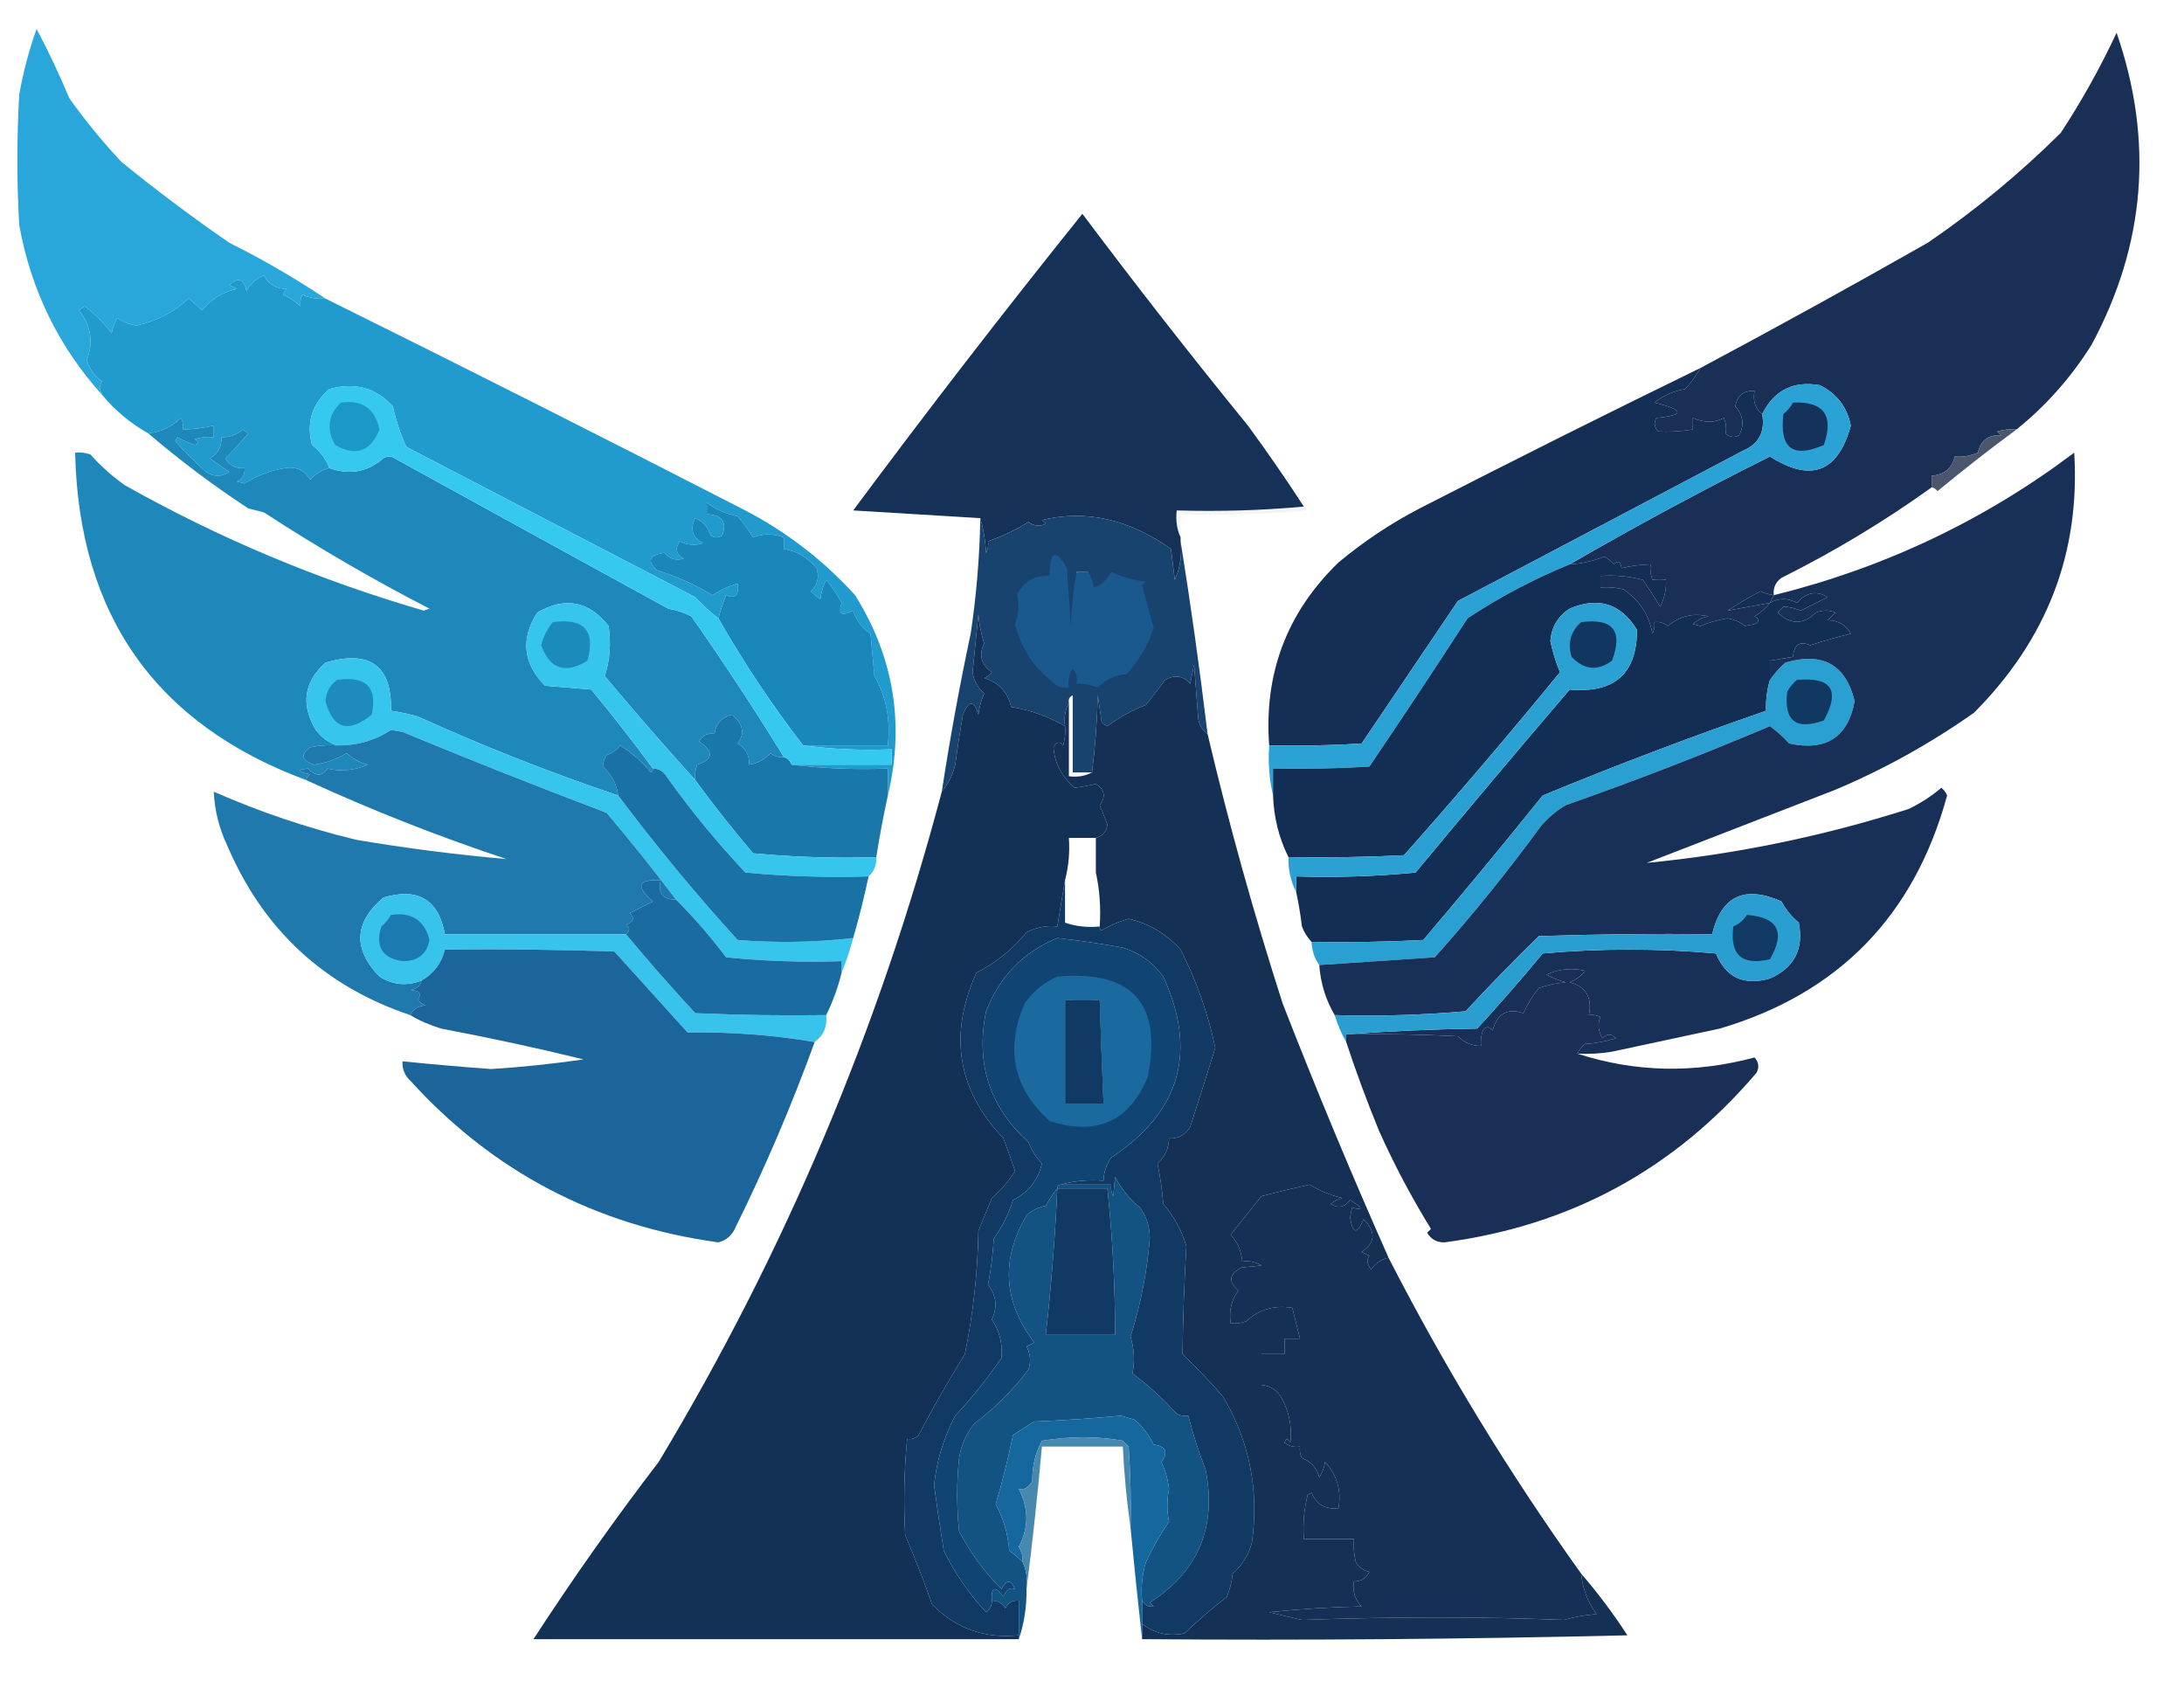 <?xml version="1.0" encoding="UTF-8"?>
<!DOCTYPE svg PUBLIC "-//W3C//DTD SVG 1.1//EN" "http://www.w3.org/Graphics/SVG/1.1/DTD/svg11.dtd">
<svg xmlns="http://www.w3.org/2000/svg" version="1.1" width="567px" height="440px" style="shape-rendering:geometricPrecision; text-rendering:geometricPrecision; image-rendering:optimizeQuality; fill-rule:evenodd; clip-rule:evenodd" xmlns:xlink="http://www.w3.org/1999/xlink">
<g><path style="opacity:1" fill="#192f56" d="M 523.5,111.5 C 521.801,111.34 520.134,111.506 518.5,112C 518.833,112.333 519.167,112.667 519.5,113C 516.203,112.816 514.203,114.316 513.5,117.5C 511.591,118.348 509.591,118.682 507.5,118.5C 506.757,121.57 504.757,123.236 501.5,123.5C 501.5,124.5 501.5,125.5 501.5,126.5C 489.26,135.3 476.26,143.133 462.5,150C 460.963,151.11 460.297,152.61 460.5,154.5C 459.305,154.322 458.138,153.989 457,153.5C 454.037,155.06 451.204,156.727 448.5,158.5C 452.167,157.833 455.833,157.167 459.5,156.5C 458.426,157.885 457.093,159.051 455.5,160C 456.833,160.667 456.833,161.333 455.5,162C 454.667,162.167 453.833,162.333 453,162.5C 451.876,161.516 450.376,160.849 448.5,160.5C 446.084,160.875 443.75,161.541 441.5,162.5C 440.833,162.333 440.167,162.167 439.5,162C 440.623,160.956 441.956,160.29 443.5,160C 439.588,159.069 436.088,159.903 433,162.5C 431.989,161.663 430.822,161.33 429.5,161.5C 429.649,162.552 429.483,163.552 429,164.5C 428.123,159.621 425.623,155.787 421.5,153C 419.527,152.505 417.527,152.338 415.5,152.5C 415.5,151.5 415.5,150.5 415.5,149.5C 419.24,149.241 422.906,149.574 426.5,150.5C 428.093,152.806 429.593,155.139 431,157.5C 432.152,155.234 432.652,152.9 432.5,150.5C 431.431,150.36 430.264,150.36 429,150.5C 428.51,149.207 428.343,147.873 428.5,146.5C 425.641,146.592 423.141,146.925 421,147.5C 420.683,145.699 420.016,145.366 419,146.5C 418.311,145.643 417.478,144.977 416.5,144.5C 413.601,145.642 410.601,146.308 407.5,146.5C 424.421,136.701 441.755,127.368 459.5,118.5C 470.149,125.285 477.149,122.618 480.5,110.5C 479.575,105.733 476.908,102.233 472.5,100C 465.589,98.789 460.589,101.289 457.5,107.5C 455.692,106.082 455.025,104.082 455.5,101.5C 452.679,101.316 451.012,102.649 450.5,105.5C 452.592,107.789 452.926,110.289 451.5,113C 450.216,113.684 449.049,113.517 448,112.5C 448.263,111.049 448.096,109.716 447.5,108.5C 445.156,109.783 442.49,109.783 439.5,108.5C 439.5,109.5 439.5,110.5 439.5,111.5C 436.171,111.989 433.171,112.156 430.5,112C 429.483,110.951 429.316,109.784 430,108.5C 437.471,107.754 437.304,106.421 429.5,104.5C 431.857,102.648 434.523,101.481 437.5,101C 439.052,99.288 440.385,97.455 441.5,95.5C 461.228,84.976 480.895,74.143 500.5,63C 512.833,54.573 524.333,45.073 535,34.5C 540.435,26.216 545.268,17.549 549.5,8.5C 559.176,36.478 557.01,63.478 543,89.5C 537.698,97.965 531.198,105.298 523.5,111.5 Z"/></g>
<g><path style="opacity:1" fill="#2aa7da" d="M 84.5,77.5 C 82.409,77.682 80.409,77.348 78.5,76.5C 78.089,77.262 77.923,78.262 78,79.5C 76.693,78.228 75.193,77.228 73.5,76.5C 73.709,75.914 74.043,75.414 74.5,75C 71.771,74.995 69.771,73.829 68.5,71.5C 66.528,72.305 65.028,73.638 64,75.5C 63.224,72.351 61.724,71.851 59.5,74C 60.167,74.333 60.833,74.667 61.5,75C 57.889,75.767 54.889,77.6 52.5,80.5C 51.335,79.509 50.168,78.509 49,77.5C 45.118,81.024 40.618,83.358 35.5,84.5C 33.616,84.284 31.949,83.617 30.5,82.5C 29.719,83.729 29.219,85.062 29,86.5C 26.978,83.811 24.645,81.478 22,79.5C 21.5,79.833 21,80.167 20.5,80.5C 23.659,84.627 24.325,88.961 22.5,93.5C 23.221,95.774 24.554,97.607 26.5,99C 25.829,99.986 25.829,101.153 26.5,102.5C 15.224,89.996 8.057,75.329 5,58.5C 4.333,47.167 4.333,35.833 5,24.5C 6.049,18.634 7.549,12.967 9.5,7.5C 12.585,13.338 15.418,19.338 18,25.5C 22.122,31.291 26.622,36.791 31.5,42C 40.511,49.333 49.844,56.333 59.5,63C 68.259,67.37 76.593,72.204 84.5,77.5 Z"/></g>
<g><path style="opacity:1" fill="#153157" d="M 338.5,131.5 C 327.679,132.495 316.679,132.828 305.5,132.5C 305.198,135.059 305.532,137.393 306.5,139.5C 306.5,139.833 306.5,140.167 306.5,140.5C 306.905,144.048 306.405,147.381 305,150.5C 304.667,147.833 304.333,145.167 304,142.5C 293.073,134.746 281.906,132.246 270.5,135C 270.833,135.333 271.167,135.667 271.5,136C 269.888,136.72 268.388,136.554 267,135.5C 263.654,137.591 260.154,139.257 256.5,140.5C 256.649,141.552 256.483,142.552 256,143.5C 255.819,140.305 255.319,137.305 254.5,134.5C 243.659,133.833 232.659,133.167 221.5,132.5C 240.849,106.472 260.683,80.805 281,55.5C 295.002,74.16 309.336,92.493 324,110.5C 329.046,117.375 333.88,124.375 338.5,131.5 Z"/></g>
<g><path style="opacity:1" fill="#219ace" d="M 84.5,77.5 C 120.863,95.515 157.196,113.849 193.5,132.5C 204.302,138.134 213.802,145.468 222,154.5C 232.075,170.616 234.908,187.95 230.5,206.5C 230.5,204.167 230.5,201.833 230.5,199.5C 221.983,199.826 213.65,199.493 205.5,198.5C 214.167,198.5 222.833,198.5 231.5,198.5C 231.5,197.167 231.5,195.833 231.5,194.5C 223.648,194.825 215.982,194.492 208.5,193.5C 215.833,193.5 223.167,193.5 230.5,193.5C 231.213,186.733 230.046,180.733 227,175.5C 226.667,171.833 226.333,168.167 226,164.5C 223.782,163.076 222.282,161.076 221.5,158.5C 218.506,160.066 217.506,159.399 218.5,156.5C 217.343,154.322 216.01,152.322 214.5,150.5C 213.702,152.078 213.202,153.744 213,155.5C 212.075,154.953 211.242,154.287 210.5,153.5C 212.256,151.809 212.756,149.809 212,147.5C 209.746,144.726 206.913,143.059 203.5,142.5C 203.5,141.5 203.5,140.5 203.5,139.5C 200.8,138.484 198.134,138.484 195.5,139.5C 194.31,137.547 192.976,135.713 191.5,134C 188.46,133.404 185.794,132.237 183.5,130.5C 183.5,131.5 183.5,132.5 183.5,133.5C 187.485,133.629 188.818,135.463 187.5,139C 186.5,139.667 185.5,139.667 184.5,139C 183.859,136.87 182.526,135.37 180.5,134.5C 179.069,137.273 179.736,139.439 182.5,141C 180.432,141.687 178.432,141.52 176.5,140.5C 175.17,142.347 175.503,143.847 177.5,145C 175.536,145.624 173.869,145.124 172.5,143.5C 168.587,144.062 167.921,145.562 170.5,148C 175.642,149.598 180.475,151.764 185,154.5C 187.034,153.138 189.201,152.138 191.5,151.5C 191.895,154.523 190.895,155.523 188.5,154.5C 187.705,156.495 187.039,158.495 186.5,160.5C 184.37,158.873 182.37,157.04 180.5,155C 155.463,141.994 130.463,128.994 105.5,116C 103.968,112.694 102.801,109.194 102,105.5C 97.591,100.648 92.091,99.148 85.5,101C 81.002,104.831 79.502,109.664 81,115.5C 83.102,117.095 84.602,119.095 85.5,121.5C 83.571,122.006 81.905,123.006 80.5,124.5C 79.09,122.045 76.923,121.045 74,121.5C 70.241,122.129 66.741,123.462 63.5,125.5C 62.833,125.333 62.167,125.167 61.5,125C 62.973,124.29 63.64,123.124 63.5,121.5C 61.319,121.716 59.653,120.883 58.5,119C 60.585,116.878 62.585,114.711 64.5,112.5C 64,112.167 63.5,111.833 63,111.5C 61.403,112.885 59.569,113.551 57.5,113.5C 57.607,115.903 56.607,117.736 54.5,119C 56.167,120.167 57.833,121.333 59.5,122.5C 57.5,123.833 55.5,123.833 53.5,122.5C 50.663,120 47.996,117.333 45.5,114.5C 45.667,114.167 45.833,113.833 46,113.5C 47.441,114.26 48.941,114.926 50.5,115.5C 51.696,115.154 51.696,114.654 50.5,114C 52.134,113.506 53.801,113.34 55.5,113.5C 55.5,112.5 55.5,111.5 55.5,110.5C 52.873,111.092 50.206,111.425 47.5,111.5C 47.65,110.448 47.483,109.448 47,108.5C 44.603,110.782 41.769,112.116 38.5,112.5C 33.91,109.914 29.91,106.58 26.5,102.5C 25.829,101.153 25.829,99.986 26.5,99C 24.554,97.607 23.221,95.774 22.5,93.5C 24.325,88.961 23.659,84.627 20.5,80.5C 21,80.167 21.5,79.833 22,79.5C 24.645,81.478 26.978,83.811 29,86.5C 29.219,85.062 29.719,83.729 30.5,82.5C 31.949,83.617 33.616,84.284 35.5,84.5C 40.618,83.358 45.118,81.024 49,77.5C 50.168,78.509 51.335,79.509 52.5,80.5C 54.889,77.6 57.889,75.767 61.5,75C 60.833,74.667 60.167,74.333 59.5,74C 61.724,71.851 63.224,72.351 64,75.5C 65.028,73.638 66.528,72.305 68.5,71.5C 69.771,73.829 71.771,74.995 74.5,75C 74.043,75.414 73.709,75.914 73.5,76.5C 75.193,77.228 76.693,78.228 78,79.5C 77.923,78.262 78.089,77.262 78.5,76.5C 80.409,77.348 82.409,77.682 84.5,77.5 Z"/></g>
<g><path style="opacity:1" fill="#152e55" d="M 441.5,95.5 C 440.385,97.455 439.052,99.288 437.5,101C 434.523,101.481 431.857,102.648 429.5,104.5C 437.304,106.421 437.471,107.754 430,108.5C 429.316,109.784 429.483,110.951 430.5,112C 433.171,112.156 436.171,111.989 439.5,111.5C 439.5,110.5 439.5,109.5 439.5,108.5C 442.49,109.783 445.156,109.783 447.5,108.5C 448.096,109.716 448.263,111.049 448,112.5C 449.049,113.517 450.216,113.684 451.5,113C 452.926,110.289 452.592,107.789 450.5,105.5C 451.012,102.649 452.679,101.316 455.5,101.5C 455.025,104.082 455.692,106.082 457.5,107.5C 458.303,112.079 456.637,115.246 452.5,117C 427.802,130.015 403.135,143.015 378.5,156C 370.167,168.333 361.833,180.667 353.5,193C 345.507,193.5 337.507,193.666 329.5,193.5C 328.102,174.807 334.102,158.974 347.5,146C 353.986,140.588 360.986,135.922 368.5,132C 392.744,119.572 417.078,107.406 441.5,95.5 Z"/></g>
<g><path style="opacity:0.995" fill="#4a566e" d="M 523.5,111.5 C 516.542,116.619 509.709,121.952 503,127.5C 502.617,126.944 502.117,126.611 501.5,126.5C 501.5,125.5 501.5,124.5 501.5,123.5C 504.757,123.236 506.757,121.57 507.5,118.5C 509.591,118.682 511.591,118.348 513.5,117.5C 514.203,114.316 516.203,112.816 519.5,113C 519.167,112.667 518.833,112.333 518.5,112C 520.134,111.506 521.801,111.34 523.5,111.5 Z"/></g>
<g><path style="opacity:0.075" fill="#70839a" d="M 338.5,131.5 C 339.043,131.56 339.376,131.893 339.5,132.5C 328.52,133.499 317.52,133.832 306.5,133.5C 306.5,135.5 306.5,137.5 306.5,139.5C 305.532,137.393 305.198,135.059 305.5,132.5C 316.679,132.828 327.679,132.495 338.5,131.5 Z"/></g>
<g><path style="opacity:1" fill="#18436f" d="M 306.5,140.5 C 309.146,156.981 311.479,173.648 313.5,190.5C 311.883,189.411 311.05,187.744 311,185.5C 310.667,181.167 310.333,176.833 310,172.5C 309.667,174.167 309.333,175.833 309,177.5C 307.164,175.396 304.998,175.062 302.5,176.5C 300.833,178.667 299.167,180.833 297.5,183C 293.867,184.37 290.533,186.204 287.5,188.5C 286.914,188.291 286.414,187.957 286,187.5C 285.667,185.167 285.333,182.833 285,180.5C 284.828,187.346 284.328,194.013 283.5,200.5C 283.5,193.833 283.5,187.167 283.5,180.5C 281.833,180.5 280.167,180.5 278.5,180.5C 277.662,180.842 277.328,181.508 277.5,182.5C 276.539,184.265 276.205,186.265 276.5,188.5C 272.173,185.994 267.507,184.328 262.5,183.5C 261.661,179.687 259.327,177.187 255.5,176C 256.308,175.692 256.975,175.192 257.5,174.5C 254.705,172.485 254.039,169.985 255.5,167C 254.726,164.595 254.226,162.095 254,159.5C 253.477,164.728 252.977,169.728 252.5,174.5C 252.848,176.697 253.848,178.53 255.5,180C 254.751,181.734 254.251,183.567 254,185.5C 252.886,181.701 251.553,181.701 250,185.5C 249.24,189.819 248.573,194.152 248,198.5C 247.33,201.174 246.163,203.507 244.5,205.5C 246.6,191.781 249.1,178.114 252,164.5C 253.494,154.55 254.327,144.55 254.5,134.5C 255.319,137.305 255.819,140.305 256,143.5C 256.483,142.552 256.649,141.552 256.5,140.5C 260.154,139.257 263.654,137.591 267,135.5C 268.388,136.554 269.888,136.72 271.5,136C 271.167,135.667 270.833,135.333 270.5,135C 281.906,132.246 293.073,134.746 304,142.5C 304.333,145.167 304.667,147.833 305,150.5C 306.405,147.381 306.905,144.048 306.5,140.5 Z M 279.5,148.5 C 280.5,148.5 281.5,148.5 282.5,148.5C 282.658,151.361 281.992,154.028 280.5,156.5C 281.992,158.972 282.658,161.639 282.5,164.5C 281.5,164.5 280.5,164.5 279.5,164.5C 279.5,159.167 279.5,153.833 279.5,148.5 Z M 278.5,180.5 C 280.167,180.5 281.833,180.5 283.5,180.5C 283.5,187.167 283.5,193.833 283.5,200.5C 281.833,200.5 280.167,200.5 278.5,200.5C 278.5,193.833 278.5,187.167 278.5,180.5 Z"/></g>
<g><path style="opacity:1" fill="#2ba2d5" d="M 407.5,146.5 C 398.157,150.327 389.324,154.993 381,160.5C 372.612,173.453 364.112,186.286 355.5,199C 347.173,199.5 338.84,199.666 330.5,199.5C 330.5,201.833 330.5,204.167 330.5,206.5C 329.515,202.366 329.182,198.032 329.5,193.5C 337.507,193.666 345.507,193.5 353.5,193C 361.833,180.667 370.167,168.333 378.5,156C 403.135,143.015 427.802,130.015 452.5,117C 456.637,115.246 458.303,112.079 457.5,107.5C 460.589,101.289 465.589,98.789 472.5,100C 476.908,102.233 479.575,105.733 480.5,110.5C 477.149,122.618 470.149,125.285 459.5,118.5C 441.755,127.368 424.421,136.701 407.5,146.5 Z"/></g>
<g><path style="opacity:1" fill="#14325c" d="M 465.5,104.5 C 473.483,104.161 476.15,107.828 473.5,115.5C 465.454,119.048 461.954,116.382 463,107.5C 464.045,106.627 464.878,105.627 465.5,104.5 Z"/></g>
<g><path style="opacity:1" fill="#1f88bb" d="M 85.5,121.5 C 90.691,123.388 95.358,122.555 99.5,119C 100.5,118.333 101.5,118.333 102.5,119C 126.095,131.989 149.761,144.989 173.5,158C 175.608,158.36 177.608,159.027 179.5,160C 187.906,172 195.906,184.167 203.5,196.5C 202.178,196.67 201.011,196.337 200,195.5C 198.494,197.174 196.661,198.174 194.5,198.5C 194.576,196.077 193.576,194.244 191.5,193C 193.456,190.408 192.956,187.908 190,185.5C 187.33,186.224 185.83,187.891 185.5,190.5C 183.654,190.222 182.32,190.889 181.5,192.5C 185.387,195.152 185.221,197.152 181,198.5C 180.51,199.793 180.343,201.127 180.5,202.5C 172.568,193.725 164.735,184.725 157,175.5C 158.341,171.391 158.674,167.057 158,162.5C 152.919,156.007 146.752,154.84 139.5,159C 135.114,165.855 135.78,172.189 141.5,178C 145.5,178.333 149.5,178.667 153.5,179C 159.048,185.709 164.381,192.542 169.5,199.5C 169.565,199.938 169.399,200.272 169,200.5C 166.657,197.723 163.99,195.39 161,193.5C 160.097,194.701 158.931,195.535 157.5,196C 156.919,196.893 156.585,197.893 156.5,199C 158.764,200.979 160.097,203.479 160.5,206.5C 142.88,200.567 125.546,193.734 108.5,186C 106.187,185.338 103.854,184.838 101.5,184.5C 101.77,172.812 96.104,168.645 84.5,172C 78.884,177.086 78.051,182.919 82,189.5C 83.5,191.469 85.333,192.802 87.5,193.5C 85.143,193.337 82.81,193.503 80.5,194C 77.931,195.878 78.264,197.378 81.5,198.5C 84.603,198.077 87.436,197.077 90,195.5C 91.53,196.92 93.363,197.92 95.5,198.5C 92.004,200.007 88.504,200.34 85,199.5C 83.573,201.584 81.906,201.584 80,199.5C 76.896,199.851 77.063,200.351 80.5,201C 79.944,201.383 79.611,201.883 79.5,202.5C 40.478,188.038 20.478,159.705 19.5,117.5C 20.873,117.343 22.207,117.51 23.5,118C 26.177,121.009 29.177,123.676 32.5,126C 56.936,139.758 82.77,150.592 110,158.5C 110.5,158.333 111,158.167 111.5,158C 96.77,150.416 82.437,142.083 68.5,133C 67.167,132.667 65.833,132.333 64.5,132C 55.361,126.013 46.694,119.513 38.5,112.5C 41.769,112.116 44.603,110.782 47,108.5C 47.483,109.448 47.65,110.448 47.5,111.5C 50.206,111.425 52.873,111.092 55.5,110.5C 55.5,111.5 55.5,112.5 55.5,113.5C 53.801,113.34 52.134,113.506 50.5,114C 51.696,114.654 51.696,115.154 50.5,115.5C 48.941,114.926 47.441,114.26 46,113.5C 45.833,113.833 45.667,114.167 45.5,114.5C 47.996,117.333 50.663,120 53.5,122.5C 55.5,123.833 57.5,123.833 59.5,122.5C 57.833,121.333 56.167,120.167 54.5,119C 56.607,117.736 57.607,115.903 57.5,113.5C 59.569,113.551 61.403,112.885 63,111.5C 63.5,111.833 64,112.167 64.5,112.5C 62.585,114.711 60.585,116.878 58.5,119C 59.653,120.883 61.319,121.716 63.5,121.5C 63.64,123.124 62.973,124.29 61.5,125C 62.167,125.167 62.833,125.333 63.5,125.5C 66.741,123.462 70.241,122.129 74,121.5C 76.923,121.045 79.09,122.045 80.5,124.5C 81.905,123.006 83.571,122.006 85.5,121.5 Z"/></g>
<g><path style="opacity:1" fill="#1a87bb" d="M 208.5,193.5 C 200.436,183.053 193.102,172.053 186.5,160.5C 187.039,158.495 187.705,156.495 188.5,154.5C 190.895,155.523 191.895,154.523 191.5,151.5C 189.201,152.138 187.034,153.138 185,154.5C 180.475,151.764 175.642,149.598 170.5,148C 167.921,145.562 168.587,144.062 172.5,143.5C 173.869,145.124 175.536,145.624 177.5,145C 175.503,143.847 175.17,142.347 176.5,140.5C 178.432,141.52 180.432,141.687 182.5,141C 179.736,139.439 179.069,137.273 180.5,134.5C 182.526,135.37 183.859,136.87 184.5,139C 185.5,139.667 186.5,139.667 187.5,139C 188.818,135.463 187.485,133.629 183.5,133.5C 183.5,132.5 183.5,131.5 183.5,130.5C 185.794,132.237 188.46,133.404 191.5,134C 192.976,135.713 194.31,137.547 195.5,139.5C 198.134,138.484 200.8,138.484 203.5,139.5C 203.5,140.5 203.5,141.5 203.5,142.5C 206.913,143.059 209.746,144.726 212,147.5C 212.756,149.809 212.256,151.809 210.5,153.5C 211.242,154.287 212.075,154.953 213,155.5C 213.202,153.744 213.702,152.078 214.5,150.5C 216.01,152.322 217.343,154.322 218.5,156.5C 217.506,159.399 218.506,160.066 221.5,158.5C 222.282,161.076 223.782,163.076 226,164.5C 226.333,168.167 226.667,171.833 227,175.5C 230.046,180.733 231.213,186.733 230.5,193.5C 223.167,193.5 215.833,193.5 208.5,193.5 Z"/></g>
<g><path style="opacity:1" fill="#19598e" d="M 279.5,148.5 C 279.5,153.833 279.5,159.167 279.5,164.5C 280.5,164.5 281.5,164.5 282.5,164.5C 282.658,161.639 281.992,158.972 280.5,156.5C 281.992,154.028 282.658,151.361 282.5,148.5C 283.29,149.609 283.79,150.942 284,152.5C 285.65,152.068 287.15,150.735 288.5,148.5C 291.373,149.775 294.373,150.608 297.5,151C 297.167,151.333 296.833,151.667 296.5,152C 297.499,155.655 298.499,159.322 299.5,163C 298.077,167.448 295.744,171.448 292.5,175C 289.549,175.226 287.049,176.392 285,178.5C 283.234,177.767 281.401,177.433 279.5,177.5C 279.762,176.022 279.429,174.689 278.5,173.5C 277.548,175.045 277.215,176.712 277.5,178.5C 276.448,178.649 275.448,178.483 274.5,178C 268.864,174.017 265.198,168.684 263.5,162C 264.481,159.51 264.648,157.01 264,154.5C 265.737,150.923 268.571,149.256 272.5,149.5C 272.616,142.96 274.116,142.293 277,147.5C 277.333,152.5 277.667,157.5 278,162.5C 278.174,157.649 278.674,152.982 279.5,148.5 Z M 279.5,148.5 C 280.5,148.5 281.5,148.5 282.5,148.5C 282.658,151.361 281.992,154.028 280.5,156.5C 281.992,158.972 282.658,161.639 282.5,164.5C 281.5,164.5 280.5,164.5 279.5,164.5C 279.5,159.167 279.5,153.833 279.5,148.5 Z"/></g>
<g><path style="opacity:1" fill="#132e55" d="M 459.5,156.5 C 461.814,155.179 464.147,155.179 466.5,156.5C 468.924,153.747 471.59,153.247 474.5,155C 472.167,156.167 469.833,157.333 467.5,158.5C 465.899,157.835 464.399,157.501 463,157.5C 462.5,158 462,158.5 461.5,159C 464.816,162.206 468.149,162.206 471.5,159C 473.167,158.333 474.833,158.333 476.5,159C 475.833,159.667 475.167,160.333 474.5,161C 477.245,161.053 479.245,162.22 480.5,164.5C 476.957,165.341 473.457,166.341 470,167.5C 467.244,166.305 465.744,167.305 465.5,170.5C 463.5,170.833 461.5,171.167 459.5,171.5C 459.5,173.167 459.5,174.833 459.5,176.5C 458.735,179.096 458.401,181.763 458.5,184.5C 438.968,191.264 419.635,198.597 400.5,206.5C 390.326,219.17 379.992,231.67 369.5,244C 359.839,244.5 350.172,244.666 340.5,244.5C 339.442,243.4 338.608,242.066 338,240.5C 337.637,237.456 337.137,234.456 336.5,231.5C 336.5,230.167 336.5,228.833 336.5,227.5C 346.855,227.832 357.188,227.499 367.5,226.5C 380.714,210.574 394.048,194.741 407.5,179C 419.134,180.021 424.967,174.854 425,163.5C 420.775,156.655 414.942,154.822 407.5,158C 404.41,160.016 402.743,162.849 402.5,166.5C 403.137,169.386 403.97,172.053 405,174.5C 391.876,190.532 378.376,206.365 364.5,222C 354.506,222.5 344.506,222.666 334.5,222.5C 332.04,217.559 330.707,212.225 330.5,206.5C 330.5,204.167 330.5,201.833 330.5,199.5C 338.84,199.666 347.173,199.5 355.5,199C 364.112,186.286 372.612,173.453 381,160.5C 389.324,154.993 398.157,150.327 407.5,146.5C 410.601,146.308 413.601,145.642 416.5,144.5C 417.478,144.977 418.311,145.643 419,146.5C 420.016,145.366 420.683,145.699 421,147.5C 423.141,146.925 425.641,146.592 428.5,146.5C 428.343,147.873 428.51,149.207 429,150.5C 430.264,150.36 431.431,150.36 432.5,150.5C 432.652,152.9 432.152,155.234 431,157.5C 429.593,155.139 428.093,152.806 426.5,150.5C 422.906,149.574 419.24,149.241 415.5,149.5C 415.5,150.5 415.5,151.5 415.5,152.5C 417.527,152.338 419.527,152.505 421.5,153C 425.623,155.787 428.123,159.621 429,164.5C 429.483,163.552 429.649,162.552 429.5,161.5C 430.822,161.33 431.989,161.663 433,162.5C 436.088,159.903 439.588,159.069 443.5,160C 441.956,160.29 440.623,160.956 439.5,162C 440.167,162.167 440.833,162.333 441.5,162.5C 443.75,161.541 446.084,160.875 448.5,160.5C 450.376,160.849 451.876,161.516 453,162.5C 453.833,162.333 454.667,162.167 455.5,162C 456.833,161.333 456.833,160.667 455.5,160C 457.093,159.051 458.426,157.885 459.5,156.5 Z M 460.5,154.5 C 460.167,155.167 459.833,155.833 459.5,156.5C 455.833,157.167 452.167,157.833 448.5,158.5C 451.204,156.727 454.037,155.06 457,153.5C 458.138,153.989 459.305,154.322 460.5,154.5 Z"/></g>
<g><path style="opacity:1" fill="#1977aa" d="M 203.5,196.5 C 204.5,196.833 205.167,197.5 205.5,198.5C 213.65,199.493 221.983,199.826 230.5,199.5C 230.5,201.833 230.5,204.167 230.5,206.5C 229.336,211.828 228.336,217.162 227.5,222.5C 216.813,222.832 206.146,222.499 195.5,221.5C 190.251,215.318 185.251,208.985 180.5,202.5C 180.343,201.127 180.51,199.793 181,198.5C 185.221,197.152 185.387,195.152 181.5,192.5C 182.32,190.889 183.654,190.222 185.5,190.5C 185.83,187.891 187.33,186.224 190,185.5C 192.956,187.908 193.456,190.408 191.5,193C 193.576,194.244 194.576,196.077 194.5,198.5C 196.661,198.174 198.494,197.174 200,195.5C 201.011,196.337 202.178,196.67 203.5,196.5 Z"/></g>
<g><path style="opacity:0.071" fill="#a6b3c2" d="M 278.5,180.5 C 278.5,187.167 278.5,193.833 278.5,200.5C 280.167,200.5 281.833,200.5 283.5,200.5C 281.735,201.461 279.735,201.795 277.5,201.5C 277.5,195.167 277.5,188.833 277.5,182.5C 277.328,181.508 277.662,180.842 278.5,180.5 Z"/></g>
<g><path style="opacity:1" fill="#35c9ef" d="M 186.5,160.5 C 193.102,172.053 200.436,183.053 208.5,193.5C 215.982,194.492 223.648,194.825 231.5,194.5C 231.5,195.833 231.5,197.167 231.5,198.5C 222.833,198.5 214.167,198.5 205.5,198.5C 205.167,197.5 204.5,196.833 203.5,196.5C 195.906,184.167 187.906,172 179.5,160C 177.608,159.027 175.608,158.36 173.5,158C 149.761,144.989 126.095,131.989 102.5,119C 101.5,118.333 100.5,118.333 99.5,119C 95.358,122.555 90.691,123.388 85.5,121.5C 84.602,119.095 83.102,117.095 81,115.5C 79.502,109.664 81.002,104.831 85.5,101C 92.091,99.148 97.591,100.648 102,105.5C 102.801,109.194 103.968,112.694 105.5,116C 130.463,128.994 155.463,141.994 180.5,155C 182.37,157.04 184.37,158.873 186.5,160.5 Z"/></g>
<g><path style="opacity:1" fill="#1b98c8" d="M 88.5,104.5 C 94.059,103.734 97.393,106.067 98.5,111.5C 96.188,117.24 92.355,118.574 87,115.5C 84.689,111.374 85.189,107.707 88.5,104.5 Z"/></g>
<g><path style="opacity:1" fill="#133056" d="M 276.5,188.5 C 276.66,190.199 276.494,191.866 276,193.5C 275.086,192.346 274.253,192.513 273.5,194C 273.767,198.011 275.6,201.511 279,204.5C 280.799,204.279 282.632,203.946 284.5,203.5C 286.823,204.994 287.156,206.828 285.5,209C 286.167,210.667 286.833,212.333 287.5,214C 287.285,215.908 286.285,217.074 284.5,217.5C 282.167,217.5 279.833,217.5 277.5,217.5C 277.756,221.269 277.423,224.936 276.5,228.5C 275.834,232.353 275.167,236.353 274.5,240.5C 271.898,240.17 269.231,240.67 266.5,242C 262.946,246.379 258.613,249.879 253.5,252.5C 246.219,268.605 248.552,282.938 260.5,295.5C 261.58,298.326 262.58,301.159 263.5,304C 261.851,306.648 259.851,308.981 257.5,311C 256.333,313.833 255.167,316.667 254,319.5C 253.834,330.198 252.667,340.865 250.5,351.5C 246.199,358.447 242.199,365.447 238.5,372.5C 237.675,373.386 236.675,373.719 235.5,373.5C 234.707,381.876 234.54,390.209 235,398.5C 237.529,404.421 239.863,410.421 242,416.5C 248.173,422.756 255.673,425.423 264.5,424.5C 264.5,424.833 264.5,425.167 264.5,425.5C 222.5,425.5 180.5,425.5 138.5,425.5C 148.69,409.794 159.523,394.461 171,379.5C 203.673,325.201 228.173,267.201 244.5,205.5C 246.163,203.507 247.33,201.174 248,198.5C 248.573,194.152 249.24,189.819 250,185.5C 251.553,181.701 252.886,181.701 254,185.5C 254.251,183.567 254.751,181.734 255.5,180C 253.848,178.53 252.848,176.697 252.5,174.5C 252.977,169.728 253.477,164.728 254,159.5C 254.226,162.095 254.726,164.595 255.5,167C 254.039,169.985 254.705,172.485 257.5,174.5C 256.975,175.192 256.308,175.692 255.5,176C 259.327,177.187 261.661,179.687 262.5,183.5C 267.507,184.328 272.173,185.994 276.5,188.5 Z"/></g>
<g><path style="opacity:1" fill="#36c5ed" d="M 160.5,206.5 C 170.249,219.506 180.582,232.006 191.5,244C 201.577,244.807 211.577,244.64 221.5,243.5C 220.669,246.659 219.669,249.659 218.5,252.5C 218.5,251.5 218.5,250.5 218.5,249.5C 208.478,249.832 198.478,249.499 188.5,248.5C 184.488,243.16 180.155,238.16 175.5,233.5C 169.744,225.899 163.744,218.399 157.5,211C 139.637,204.225 121.97,197.225 104.5,190C 103.5,189.833 102.5,189.667 101.5,189.5C 97.26,192.246 92.593,193.579 87.5,193.5C 85.333,192.802 83.5,191.469 82,189.5C 78.051,182.919 78.884,177.086 84.5,172C 96.104,168.645 101.77,172.812 101.5,184.5C 103.854,184.838 106.187,185.338 108.5,186C 125.546,193.734 142.88,200.567 160.5,206.5 Z"/></g>
<g><path style="opacity:1" fill="#1d8bbe" d="M 87.5,176.5 C 95.045,175.387 98.045,178.387 96.5,185.5C 90.447,190.402 86.447,189.235 84.5,182C 84.685,179.624 85.685,177.791 87.5,176.5 Z"/></g>
<g><path style="opacity:1" fill="#36c5ec" d="M 180.5,202.5 C 185.251,208.985 190.251,215.318 195.5,221.5C 206.146,222.499 216.813,222.832 227.5,222.5C 227.598,224.553 226.931,226.22 225.5,227.5C 214.813,227.832 204.146,227.499 193.5,226.5C 186.04,218.553 179.206,210.22 173,201.5C 172.184,200.177 171.017,199.511 169.5,199.5C 164.381,192.542 159.048,185.709 153.5,179C 149.5,178.667 145.5,178.333 141.5,178C 135.78,172.189 135.114,165.855 139.5,159C 146.752,154.84 152.919,156.007 158,162.5C 158.674,167.057 158.341,171.391 157,175.5C 164.735,184.725 172.568,193.725 180.5,202.5 Z"/></g>
<g><path style="opacity:1" fill="#1a8bbb" d="M 143.5,161.5 C 151.666,160.387 154.666,163.72 152.5,171.5C 146.762,175.027 142.762,173.694 140.5,167.5C 141.114,165.244 142.114,163.244 143.5,161.5 Z"/></g>
<g><path style="opacity:1" fill="#2ba1d3" d="M 336.5,231.5 C 335.087,228.781 334.42,225.781 334.5,222.5C 344.506,222.666 354.506,222.5 364.5,222C 378.376,206.365 391.876,190.532 405,174.5C 403.97,172.053 403.137,169.386 402.5,166.5C 402.743,162.849 404.41,160.016 407.5,158C 414.942,154.822 420.775,156.655 425,163.5C 424.967,174.854 419.134,180.021 407.5,179C 394.048,194.741 380.714,210.574 367.5,226.5C 357.188,227.499 346.855,227.832 336.5,227.5C 336.5,228.833 336.5,230.167 336.5,231.5 Z"/></g>
<g><path style="opacity:1" fill="#113760" d="M 410.5,161.5 C 418.762,160.425 421.428,163.758 418.5,171.5C 414.765,174.257 411.265,173.924 408,170.5C 406.927,166.9 407.76,163.9 410.5,161.5 Z"/></g>
<g><path style="opacity:1" fill="#2aa0d2" d="M 342.5,250.5 C 341.262,248.786 340.595,246.786 340.5,244.5C 350.172,244.666 359.839,244.5 369.5,244C 379.992,231.67 390.326,219.17 400.5,206.5C 419.635,198.597 438.968,191.264 458.5,184.5C 458.401,181.763 458.735,179.096 459.5,176.5C 460.596,174.897 461.93,173.397 463.5,172C 473.181,169.166 479.181,172.499 481.5,182C 479.749,191.39 474.082,195.057 464.5,193C 462.983,191.315 461.316,189.815 459.5,188.5C 442.046,195.894 424.379,202.728 406.5,209C 404.04,210.458 401.873,212.291 400,214.5C 391.402,226.268 382.235,237.601 372.5,248.5C 362.341,249.167 352.341,249.833 342.5,250.5 Z"/></g>
<g><path style="opacity:1" fill="#113860" d="M 466.5,176.5 C 475.487,175.665 477.82,179.165 473.5,187C 466.244,189.626 463.078,187.126 464,179.5C 464.698,178.309 465.531,177.309 466.5,176.5 Z"/></g>
<g><path style="opacity:1" fill="#143055" d="M 313.5,190.5 C 319.04,213.968 325.54,237.301 333,260.5C 341.718,282.858 350.885,304.858 360.5,326.5C 358.592,326.883 357.092,327.883 356,329.5C 354.887,328.24 354.72,327.073 355.5,326C 354.833,325.667 354.167,325.333 353.5,325C 357.096,322.564 357.263,319.731 354,316.5C 352.339,320.517 351.172,320.35 350.5,316C 350.667,315.167 350.833,314.333 351,313.5C 354.031,314.226 353.864,313.559 350.5,311.5C 349.065,313.401 347.398,313.734 345.5,312.5C 346.376,311.749 347.376,311.249 348.5,311C 345.389,310.242 342.556,309.075 340,307.5C 335.815,308.421 331.648,309.421 327.5,310.5C 324.833,313.833 322.167,317.167 319.5,320.5C 321.327,322.487 322.327,324.821 322.5,327.5C 324.288,327.215 325.955,327.548 327.5,328.5C 326.091,328.654 324.424,328.821 322.5,329C 319.075,330.598 318.742,332.598 321.5,335C 319.679,337.456 319.012,340.289 319.5,343.5C 320.873,343.657 322.207,343.49 323.5,343C 326.86,339.903 330.86,338.736 335.5,339.5C 336.167,342.167 336.833,344.833 337.5,347.5C 336.167,347.5 334.833,347.5 333.5,347.5C 333.5,348.833 333.5,350.167 333.5,351.5C 331.5,351.5 329.5,351.5 327.5,351.5C 327.5,354.167 327.5,356.833 327.5,359.5C 329.638,359.703 331.305,360.703 332.5,362.5C 334.652,366.272 335.486,370.272 335,374.5C 334.346,373.304 333.846,373.304 333.5,374.5C 334.689,375.429 336.022,375.762 337.5,375.5C 337.351,376.552 337.517,377.552 338,378.5C 340.376,379.376 341.876,381.042 342.5,383.5C 343.281,382.271 343.781,380.938 344,379.5C 347.097,382.86 348.264,386.86 347.5,391.5C 344.143,391.894 341.81,390.561 340.5,387.5C 340.167,387.667 339.833,387.833 339.5,388C 338.54,391.73 338.207,395.563 338.5,399.5C 342.833,399.5 347.167,399.5 351.5,399.5C 351.338,401.527 351.505,403.527 352,405.5C 352.772,406.849 353.939,407.682 355.5,408C 354.692,409.706 353.359,410.539 351.5,410.5C 351.083,413.079 351.75,415.246 353.5,417C 345.479,417.168 337.479,417.668 329.5,418.5C 332.366,419.208 335.2,419.875 338,420.5C 362.171,419.648 384.838,419.648 406,420.5C 408.74,419.718 411.574,419.218 414.5,419C 412.193,415.884 410.86,412.384 410.5,408.5C 414.829,413.508 418.829,418.841 422.5,424.5C 380.505,425.5 338.505,425.833 296.5,425.5C 296.5,424.167 296.5,422.833 296.5,421.5C 299.688,424.036 303.355,424.87 307.5,424C 310.994,420.676 314.661,417.509 318.5,414.5C 319.308,412.577 319.808,410.577 320,408.5C 322.489,406.345 324.156,403.678 325,400.5C 326.919,386.862 324.419,374.196 317.5,362.5C 314.182,358.682 310.682,355.015 307,351.5C 307.115,342.151 307.448,332.818 308,323.5C 306.796,319.427 304.796,315.761 302,312.5C 301.718,308.961 301.218,305.461 300.5,302C 302.429,300.306 303.429,298.139 303.5,295.5C 305.903,295.607 307.736,294.607 309,292.5C 311.234,285.633 313.401,278.8 315.5,272C 313.667,263.215 310.667,254.715 306.5,246.5C 302.783,242.396 298.283,239.729 293,238.5C 290.546,239.198 288.213,240.198 286,241.5C 285.601,241.272 285.435,240.938 285.5,240.5C 285.819,235.637 285.486,230.97 284.5,226.5C 284.5,223.5 284.5,220.5 284.5,217.5C 286.285,217.074 287.285,215.908 287.5,214C 286.833,212.333 286.167,210.667 285.5,209C 287.156,206.828 286.823,204.994 284.5,203.5C 282.632,203.946 280.799,204.279 279,204.5C 275.6,201.511 273.767,198.011 273.5,194C 274.253,192.513 275.086,192.346 276,193.5C 276.494,191.866 276.66,190.199 276.5,188.5C 276.205,186.265 276.539,184.265 277.5,182.5C 277.5,188.833 277.5,195.167 277.5,201.5C 279.735,201.795 281.735,201.461 283.5,200.5C 284.328,194.013 284.828,187.346 285,180.5C 285.333,182.833 285.667,185.167 286,187.5C 286.414,187.957 286.914,188.291 287.5,188.5C 290.533,186.204 293.867,184.37 297.5,183C 299.167,180.833 300.833,178.667 302.5,176.5C 304.998,175.062 307.164,175.396 309,177.5C 309.333,175.833 309.667,174.167 310,172.5C 310.333,176.833 310.667,181.167 311,185.5C 311.05,187.744 311.883,189.411 313.5,190.5 Z"/></g>
<g><path style="opacity:1" fill="#183057" d="M 409.5,273.5 C 409.953,272.542 410.619,271.708 411.5,271C 414.226,270.818 416.893,270.318 419.5,269.5C 418.349,268.269 417.183,268.269 416,269.5C 414.89,267.603 414.724,265.77 415.5,264C 414.552,263.517 413.552,263.351 412.5,263.5C 413.42,258.939 411.754,256.105 407.5,255C 409.116,254.385 410.449,253.385 411.5,252C 408.036,251.183 404.702,251.517 401.5,253C 403.087,253.862 404.754,254.529 406.5,255C 404.1,255.186 401.766,255.686 399.5,256.5C 397.89,258.495 396.557,260.661 395.5,263C 391.368,261.596 388.701,263.096 387.5,267.5C 386.575,266.359 385.741,266.359 385,267.5C 384.51,268.793 384.343,270.127 384.5,271.5C 382.158,271.496 380.158,270.663 378.5,269C 368.839,268.5 359.172,268.334 349.5,268.5C 360.659,267.669 371.993,267.169 383.5,267C 389.353,260.648 395.02,254.148 400.5,247.5C 415.5,246.167 430.5,246.167 445.5,247.5C 448.067,253.761 452.733,255.927 459.5,254C 465.823,251.189 468.323,246.355 467,239.5C 465.122,237.957 463.622,236.124 462.5,234C 452.9,229.745 446.9,232.578 444.5,242.5C 429.496,242.333 414.496,242.5 399.5,243C 393.013,249.321 386.679,255.821 380.5,262.5C 369.186,263.499 357.853,263.832 346.5,263.5C 344.165,259.505 342.831,255.172 342.5,250.5C 352.341,249.833 362.341,249.167 372.5,248.5C 382.235,237.601 391.402,226.268 400,214.5C 401.873,212.291 404.04,210.458 406.5,209C 424.379,202.728 442.046,195.894 459.5,188.5C 461.316,189.815 462.983,191.315 464.5,193C 474.082,195.057 479.749,191.39 481.5,182C 479.181,172.499 473.181,169.166 463.5,172C 461.93,173.397 460.596,174.897 459.5,176.5C 459.5,174.833 459.5,173.167 459.5,171.5C 461.5,171.167 463.5,170.833 465.5,170.5C 465.744,167.305 467.244,166.305 470,167.5C 473.457,166.341 476.957,165.341 480.5,164.5C 479.245,162.22 477.245,161.053 474.5,161C 475.167,160.333 475.833,159.667 476.5,159C 474.833,158.333 473.167,158.333 471.5,159C 468.149,162.206 464.816,162.206 461.5,159C 462,158.5 462.5,158 463,157.5C 464.399,157.501 465.899,157.835 467.5,158.5C 469.833,157.333 472.167,156.167 474.5,155C 471.59,153.247 468.924,153.747 466.5,156.5C 464.147,155.179 461.814,155.179 459.5,156.5C 459.833,155.833 460.167,155.167 460.5,154.5C 489.18,147.404 515.18,135.071 538.5,117.5C 540.097,143.489 531.43,165.989 512.5,185C 501.204,192.97 489.204,199.637 476.5,205C 460.1,211.352 443.766,217.685 427.5,224C 450.65,221.74 473.316,217.073 495.5,210C 498.557,208.534 501.39,206.7 504,204.5C 504.692,205.025 505.192,205.692 505.5,206.5C 496.98,237.719 477.313,257.886 446.5,267C 437.167,269 427.833,271 418.5,273C 415.518,273.498 412.518,273.665 409.5,273.5 Z"/></g>
<g><path style="opacity:1" fill="#1f79ac" d="M 175.5,233.5 C 172.09,233.616 170.756,231.95 171.5,228.5C 165.571,228.205 164.904,230.038 169.5,234C 167.5,235 165.5,236 163.5,237C 164.815,238.395 164.481,239.395 162.5,240C 163.598,240.77 163.598,241.603 162.5,242.5C 146.833,242.5 131.167,242.5 115.5,242.5C 113.846,233.496 108.512,230.33 99.5,233C 91.917,239.494 91.583,246.327 98.5,253.5C 102.01,255.697 105.676,256.03 109.5,254.5C 109.119,255.931 108.119,256.764 106.5,257C 108.883,257.065 109.55,257.898 108.5,259.5C 109.025,260.192 109.692,260.692 110.5,261C 108.563,261.122 107.23,261.955 106.5,263.5C 84.153,255.991 68.32,241.324 59,219.5C 56.891,215.064 55.724,210.397 55.5,205.5C 67.333,210.729 79.666,214.896 92.5,218C 105.474,220.198 118.474,221.864 131.5,223C 113.595,217.052 96.262,210.218 79.5,202.5C 79.611,201.883 79.944,201.383 80.5,201C 77.063,200.351 76.896,199.851 80,199.5C 81.906,201.584 83.573,201.584 85,199.5C 88.504,200.34 92.004,200.007 95.5,198.5C 93.363,197.92 91.53,196.92 90,195.5C 87.436,197.077 84.603,198.077 81.5,198.5C 78.264,197.378 77.931,195.878 80.5,194C 82.81,193.503 85.143,193.337 87.5,193.5C 92.593,193.579 97.26,192.246 101.5,189.5C 102.5,189.667 103.5,189.833 104.5,190C 121.97,197.225 139.637,204.225 157.5,211C 163.744,218.399 169.744,225.899 175.5,233.5 Z"/></g>
<g><path style="opacity:1" fill="#38c3ec" d="M 162.5,242.5 C 168.291,249.462 174.291,256.295 180.5,263C 191.828,263.5 203.162,263.667 214.5,263.5C 214.818,266.481 213.818,268.815 211.5,270.5C 200.879,268.685 189.879,267.852 178.5,268C 172.167,261 165.833,254 159.5,247C 144.837,246.5 130.17,246.333 115.5,246.5C 114.655,250.015 112.655,252.681 109.5,254.5C 105.676,256.03 102.01,255.697 98.5,253.5C 91.583,246.327 91.917,239.494 99.5,233C 108.512,230.33 113.846,233.496 115.5,242.5C 131.167,242.5 146.833,242.5 162.5,242.5 Z"/></g>
<g><path style="opacity:0.031" fill="#a9bdd7" d="M 284.5,226.5 C 285.486,230.97 285.819,235.637 285.5,240.5C 282.287,240.81 279.287,240.477 276.5,239.5C 279.167,239.5 281.833,239.5 284.5,239.5C 284.5,235.167 284.5,230.833 284.5,226.5 Z"/></g>
<g><path style="opacity:1" fill="#1b7aaf" d="M 101.5,237.5 C 106.858,236.708 110.191,238.875 111.5,244C 110.756,247.72 108.423,249.553 104.5,249.5C 99.21,248.696 97.377,245.696 99,240.5C 100.045,239.627 100.878,238.627 101.5,237.5 Z"/></g>
<g><path style="opacity:1" fill="#1a71a4" d="M 169.5,199.5 C 171.017,199.511 172.184,200.177 173,201.5C 179.206,210.22 186.04,218.553 193.5,226.5C 204.146,227.499 214.813,227.832 225.5,227.5C 224.337,232.968 223.003,238.302 221.5,243.5C 211.577,244.64 201.577,244.807 191.5,244C 180.582,232.006 170.249,219.506 160.5,206.5C 160.097,203.479 158.764,200.979 156.5,199C 156.585,197.893 156.919,196.893 157.5,196C 158.931,195.535 160.097,194.701 161,193.5C 163.99,195.39 166.657,197.723 169,200.5C 169.399,200.272 169.565,199.938 169.5,199.5 Z"/></g>
<g><path style="opacity:1" fill="#2b9ed1" d="M 349.5,268.5 C 349.5,269.167 349.5,269.833 349.5,270.5C 348.264,268.351 347.264,266.018 346.5,263.5C 357.853,263.832 369.186,263.499 380.5,262.5C 386.679,255.821 393.013,249.321 399.5,243C 414.496,242.5 429.496,242.333 444.5,242.5C 446.9,232.578 452.9,229.745 462.5,234C 463.622,236.124 465.122,237.957 467,239.5C 468.323,246.355 465.823,251.189 459.5,254C 452.733,255.927 448.067,253.761 445.5,247.5C 430.5,246.167 415.5,246.167 400.5,247.5C 395.02,254.148 389.353,260.648 383.5,267C 371.993,267.169 360.659,267.669 349.5,268.5 Z"/></g>
<g><path style="opacity:1" fill="#123864" d="M 453.5,237.5 C 461.579,238.09 463.579,241.924 459.5,249C 452.22,250.719 449.053,247.885 450,240.5C 451.518,239.837 452.685,238.837 453.5,237.5 Z"/></g>
<g><path style="opacity:1" fill="#1a6ca0" d="M 175.5,233.5 C 180.155,238.16 184.488,243.16 188.5,248.5C 198.478,249.499 208.478,249.832 218.5,249.5C 218.5,250.5 218.5,251.5 218.5,252.5C 217.542,256.379 216.209,260.045 214.5,263.5C 203.162,263.667 191.828,263.5 180.5,263C 174.291,256.295 168.291,249.462 162.5,242.5C 163.598,241.603 163.598,240.77 162.5,240C 164.481,239.395 164.815,238.395 163.5,237C 165.5,236 167.5,235 169.5,234C 164.904,230.038 165.571,228.205 171.5,228.5C 170.756,231.95 172.09,233.616 175.5,233.5 Z"/></g>
<g><path style="opacity:1" fill="#192f56" d="M 409.5,273.5 C 424.469,278.366 439.803,278.7 455.5,274.5C 456.614,275.723 456.781,277.056 456,278.5C 434.729,303.497 407.729,318.164 375,322.5C 373.029,322.532 371.529,321.698 370.5,320C 370.833,319.667 371.167,319.333 371.5,319C 366.431,310.787 361.931,302.287 358,293.5C 354.883,285.903 352.05,278.236 349.5,270.5C 349.5,269.833 349.5,269.167 349.5,268.5C 359.172,268.334 368.839,268.5 378.5,269C 380.158,270.663 382.158,271.496 384.5,271.5C 384.343,270.127 384.51,268.793 385,267.5C 385.741,266.359 386.575,266.359 387.5,267.5C 388.701,263.096 391.368,261.596 395.5,263C 396.557,260.661 397.89,258.495 399.5,256.5C 401.766,255.686 404.1,255.186 406.5,255C 404.754,254.529 403.087,253.862 401.5,253C 404.702,251.517 408.036,251.183 411.5,252C 410.449,253.385 409.116,254.385 407.5,255C 411.754,256.105 413.42,258.939 412.5,263.5C 413.552,263.351 414.552,263.517 415.5,264C 414.724,265.77 414.89,267.603 416,269.5C 417.183,268.269 418.349,268.269 419.5,269.5C 416.893,270.318 414.226,270.818 411.5,271C 410.619,271.708 409.953,272.542 409.5,273.5 Z"/></g>
<g><path style="opacity:1" fill="#1c659a" d="M 211.5,270.5 C 205.519,286.969 198.685,302.969 191,318.5C 190.128,320.613 188.628,321.946 186.5,322.5C 154.6,318.115 127.933,304.115 106.5,280.5C 105.05,279.15 104.383,277.484 104.5,275.5C 112.152,276.275 119.818,276.942 127.5,277.5C 135.531,276.995 143.531,276.162 151.5,275C 139.304,272.02 126.971,269.353 114.5,267C 111.599,266.125 108.932,264.958 106.5,263.5C 107.23,261.955 108.563,261.122 110.5,261C 109.692,260.692 109.025,260.192 108.5,259.5C 109.55,257.898 108.883,257.065 106.5,257C 108.119,256.764 109.119,255.931 109.5,254.5C 112.655,252.681 114.655,250.015 115.5,246.5C 130.17,246.333 144.837,246.5 159.5,247C 165.833,254 172.167,261 178.5,268C 189.879,267.852 200.879,268.685 211.5,270.5 Z"/></g>
<g><path style="opacity:1" fill="#152f56" d="M 360.5,326.5 C 375.078,354.966 391.744,382.3 410.5,408.5C 410.86,412.384 412.193,415.884 414.5,419C 411.574,419.218 408.74,419.718 406,420.5C 384.838,419.648 362.171,419.648 338,420.5C 335.2,419.875 332.366,419.208 329.5,418.5C 337.479,417.668 345.479,417.168 353.5,417C 351.75,415.246 351.083,413.079 351.5,410.5C 353.359,410.539 354.692,409.706 355.5,408C 353.939,407.682 352.772,406.849 352,405.5C 351.505,403.527 351.338,401.527 351.5,399.5C 347.167,399.5 342.833,399.5 338.5,399.5C 338.207,395.563 338.54,391.73 339.5,388C 339.833,387.833 340.167,387.667 340.5,387.5C 341.81,390.561 344.143,391.894 347.5,391.5C 348.264,386.86 347.097,382.86 344,379.5C 343.781,380.938 343.281,382.271 342.5,383.5C 341.876,381.042 340.376,379.376 338,378.5C 337.517,377.552 337.351,376.552 337.5,375.5C 336.022,375.762 334.689,375.429 333.5,374.5C 333.846,373.304 334.346,373.304 335,374.5C 335.486,370.272 334.652,366.272 332.5,362.5C 331.305,360.703 329.638,359.703 327.5,359.5C 327.5,356.833 327.5,354.167 327.5,351.5C 329.5,351.5 331.5,351.5 333.5,351.5C 333.5,350.167 333.5,348.833 333.5,347.5C 334.833,347.5 336.167,347.5 337.5,347.5C 336.833,344.833 336.167,342.167 335.5,339.5C 330.86,338.736 326.86,339.903 323.5,343C 322.207,343.49 320.873,343.657 319.5,343.5C 319.012,340.289 319.679,337.456 321.5,335C 318.742,332.598 319.075,330.598 322.5,329C 324.424,328.821 326.091,328.654 327.5,328.5C 325.955,327.548 324.288,327.215 322.5,327.5C 322.327,324.821 321.327,322.487 319.5,320.5C 322.167,317.167 324.833,313.833 327.5,310.5C 331.648,309.421 335.815,308.421 340,307.5C 342.556,309.075 345.389,310.242 348.5,311C 347.376,311.249 346.376,311.749 345.5,312.5C 347.398,313.734 349.065,313.401 350.5,311.5C 353.864,313.559 354.031,314.226 351,313.5C 350.833,314.333 350.667,315.167 350.5,316C 351.172,320.35 352.339,320.517 354,316.5C 357.263,319.731 357.096,322.564 353.5,325C 354.167,325.333 354.833,325.667 355.5,326C 354.72,327.073 354.887,328.24 356,329.5C 357.092,327.883 358.592,326.883 360.5,326.5 Z"/></g>
<g><path style="opacity:1" fill="#135384" d="M 296.5,415.5 C 296.18,412.102 296.513,408.768 297.5,405.5C 299.155,401.889 301.155,398.389 303.5,395C 302.913,392.267 302.913,389.434 303.5,386.5C 303.21,384.048 302.544,381.715 301.5,379.5C 303.38,376.91 302.714,375.41 299.5,375C 298.274,372.473 296.608,370.306 294.5,368.5C 293.333,368.167 292.167,367.833 291,367.5C 283.517,368.21 276.017,368.71 268.5,369C 266.667,370.167 264.833,371.333 263,372.5C 261.75,378.54 260.25,384.54 258.5,390.5C 260.534,394.239 261.701,398.239 262,402.5C 263.155,403.338 264.322,404.338 265.5,405.5C 266.468,407.607 266.802,409.941 266.5,412.5C 266.562,417.076 265.895,421.409 264.5,425.5C 264.5,425.167 264.5,424.833 264.5,424.5C 264.5,421.5 264.5,418.5 264.5,415.5C 262.876,415.36 261.71,416.027 261,417.5C 260.184,416.177 259.017,415.511 257.5,415.5C 257.262,411.901 258.262,411.567 260.5,414.5C 261.242,412.65 262.242,411.984 263.5,412.5C 262.483,409.972 261.316,409.972 260,412.5C 255.564,408.064 251.897,403.064 249,397.5C 248.333,391.167 248.333,384.833 249,378.5C 249.521,375.126 250.854,372.126 253,369.5C 258.333,365.5 263,360.833 267,355.5C 267.687,353.432 267.52,351.432 266.5,349.5C 267.167,349.167 267.833,348.833 268.5,348.5C 260.459,337.903 259.793,326.903 266.5,315.5C 267.912,314.194 269.579,313.36 271.5,313C 272.399,311.348 273.399,309.848 274.5,308.5C 274.5,307.833 274.833,307.5 275.5,307.5C 279.833,307.5 284.167,307.5 288.5,307.5C 288.351,308.552 288.517,309.552 289,310.5C 289.179,308.576 289.346,306.909 289.5,305.5C 291.129,308.626 293.295,311.293 296,313.5C 297.701,315.9 298.534,318.567 298.5,321.5C 297.78,330.264 296.114,338.764 293.5,347C 294.49,350.154 294.657,353.321 294,356.5C 298.206,359.66 302.039,363.16 305.5,367C 306.448,367.483 307.448,367.649 308.5,367.5C 309.705,372.248 311.205,376.915 313,381.5C 315.929,396.455 311.096,407.955 298.5,416C 298.833,416.333 299.167,416.667 299.5,417C 298.212,417.239 297.212,416.739 296.5,415.5 Z M 274.5,308.5 C 278.833,308.5 283.167,308.5 287.5,308.5C 288.83,321.128 289.497,333.795 289.5,346.5C 283.5,346.5 277.5,346.5 271.5,346.5C 272.919,333.877 273.919,321.21 274.5,308.5 Z"/></g>
<g><path style="opacity:1" fill="#103963" d="M 276.5,228.5 C 276.5,232.167 276.5,235.833 276.5,239.5C 279.287,240.477 282.287,240.81 285.5,240.5C 285.435,240.938 285.601,241.272 286,241.5C 288.213,240.198 290.546,239.198 293,238.5C 298.283,239.729 302.783,242.396 306.5,246.5C 310.667,254.715 313.667,263.215 315.5,272C 313.401,278.8 311.234,285.633 309,292.5C 307.736,294.607 305.903,295.607 303.5,295.5C 303.429,298.139 302.429,300.306 300.5,302C 301.218,305.461 301.718,308.961 302,312.5C 304.796,315.761 306.796,319.427 308,323.5C 307.448,332.818 307.115,342.151 307,351.5C 310.682,355.015 314.182,358.682 317.5,362.5C 324.419,374.196 326.919,386.862 325,400.5C 324.156,403.678 322.489,406.345 320,408.5C 319.808,410.577 319.308,412.577 318.5,414.5C 314.661,417.509 310.994,420.676 307.5,424C 303.355,424.87 299.688,424.036 296.5,421.5C 296.5,419.5 296.5,417.5 296.5,415.5C 297.212,416.739 298.212,417.239 299.5,417C 299.167,416.667 298.833,416.333 298.5,416C 311.096,407.955 315.929,396.455 313,381.5C 311.205,376.915 309.705,372.248 308.5,367.5C 307.448,367.649 306.448,367.483 305.5,367C 302.039,363.16 298.206,359.66 294,356.5C 294.657,353.321 294.49,350.154 293.5,347C 296.114,338.764 297.78,330.264 298.5,321.5C 298.534,318.567 297.701,315.9 296,313.5C 293.295,311.293 291.129,308.626 289.5,305.5C 289.346,306.909 289.179,308.576 289,310.5C 288.517,309.552 288.351,308.552 288.5,307.5C 284.167,307.5 279.833,307.5 275.5,307.5C 278.962,306.518 282.629,306.185 286.5,306.5C 286.565,304.304 287.232,302.304 288.5,300.5C 306.428,288.654 310.928,272.988 302,253.5C 299.313,249.806 295.813,247.306 291.5,246C 285.866,244.957 280.2,244.124 274.5,243.5C 265.66,247.138 259.494,253.471 256,262.5C 253.237,276.016 256.904,287.35 267,296.5C 267.789,298.58 268.956,300.414 270.5,302C 269.505,306.331 267.005,309.498 263,311.5C 261.861,315.112 260.194,318.446 258,321.5C 257.768,325.555 257.268,329.555 256.5,333.5C 258.681,336.263 259.015,339.263 257.5,342.5C 259.508,345.556 260.341,348.889 260,352.5C 256.377,357.791 252.377,362.791 248,367.5C 245.006,373.097 243.172,379.097 242.5,385.5C 243.251,391.179 244.085,396.845 245,402.5C 247.889,408.385 251.555,413.719 256,418.5C 257.039,417.756 257.539,416.756 257.5,415.5C 259.017,415.511 260.184,416.177 261,417.5C 261.71,416.027 262.876,415.36 264.5,415.5C 264.5,418.5 264.5,421.5 264.5,424.5C 255.673,425.423 248.173,422.756 242,416.5C 239.863,410.421 237.529,404.421 235,398.5C 234.54,390.209 234.707,381.876 235.5,373.5C 236.675,373.719 237.675,373.386 238.5,372.5C 242.199,365.447 246.199,358.447 250.5,351.5C 252.667,340.865 253.834,330.198 254,319.5C 255.167,316.667 256.333,313.833 257.5,311C 259.851,308.981 261.851,306.648 263.5,304C 262.58,301.159 261.58,298.326 260.5,295.5C 248.552,282.938 246.219,268.605 253.5,252.5C 258.613,249.879 262.946,246.379 266.5,242C 269.231,240.67 271.898,240.17 274.5,240.5C 275.167,236.353 275.834,232.353 276.5,228.5 Z M 274.5,308.5 C 273.919,321.21 272.919,333.877 271.5,346.5C 277.5,346.5 283.5,346.5 289.5,346.5C 289.497,333.795 288.83,321.128 287.5,308.5C 283.167,308.5 278.833,308.5 274.5,308.5 Z M 276.5,259.5 C 279.29,259.751 282.29,259.751 285.5,259.5C 285.786,268.502 286.119,277.502 286.5,286.5C 283.167,286.5 279.833,286.5 276.5,286.5C 276.5,277.5 276.5,268.5 276.5,259.5 Z"/></g>
<g><path style="opacity:1" fill="#104573" d="M 275.5,307.5 C 274.833,307.5 274.5,307.833 274.5,308.5C 273.399,309.848 272.399,311.348 271.5,313C 269.579,313.36 267.912,314.194 266.5,315.5C 259.793,326.903 260.459,337.903 268.5,348.5C 267.833,348.833 267.167,349.167 266.5,349.5C 267.52,351.432 267.687,353.432 267,355.5C 263,360.833 258.333,365.5 253,369.5C 250.854,372.126 249.521,375.126 249,378.5C 248.333,384.833 248.333,391.167 249,397.5C 251.897,403.064 255.564,408.064 260,412.5C 261.316,409.972 262.483,409.972 263.5,412.5C 262.242,411.984 261.242,412.65 260.5,414.5C 258.262,411.567 257.262,411.901 257.5,415.5C 257.539,416.756 257.039,417.756 256,418.5C 251.555,413.719 247.889,408.385 245,402.5C 244.085,396.845 243.251,391.179 242.5,385.5C 243.172,379.097 245.006,373.097 248,367.5C 252.377,362.791 256.377,357.791 260,352.5C 260.341,348.889 259.508,345.556 257.5,342.5C 259.015,339.263 258.681,336.263 256.5,333.5C 257.268,329.555 257.768,325.555 258,321.5C 260.194,318.446 261.861,315.112 263,311.5C 267.005,309.498 269.505,306.331 270.5,302C 268.956,300.414 267.789,298.58 267,296.5C 256.904,287.35 253.237,276.016 256,262.5C 259.494,253.471 265.66,247.138 274.5,243.5C 280.2,244.124 285.866,244.957 291.5,246C 295.813,247.306 299.313,249.806 302,253.5C 310.928,272.988 306.428,288.654 288.5,300.5C 287.232,302.304 286.565,304.304 286.5,306.5C 282.629,306.185 278.962,306.518 275.5,307.5 Z M 276.5,259.5 C 276.5,268.5 276.5,277.5 276.5,286.5C 279.833,286.5 283.167,286.5 286.5,286.5C 286.119,277.502 285.786,268.502 285.5,259.5C 282.29,259.751 279.29,259.751 276.5,259.5 Z"/></g>
<g><path style="opacity:1" fill="#1a699f" d="M 274.5,253.5 C 293.924,251.781 301.757,260.447 298,279.5C 293.235,291.091 284.735,294.925 272.5,291C 263.082,282.502 260.915,272.336 266,260.5C 268.217,257.323 271.05,254.989 274.5,253.5 Z M 276.5,259.5 C 276.5,268.5 276.5,277.5 276.5,286.5C 279.833,286.5 283.167,286.5 286.5,286.5C 286.119,277.502 285.786,268.502 285.5,259.5C 282.29,259.751 279.29,259.751 276.5,259.5 Z"/></g>
<g><path style="opacity:1" fill="#15689e" d="M 296.5,415.5 C 296.5,417.5 296.5,419.5 296.5,421.5C 296.5,422.833 296.5,424.167 296.5,425.5C 295.432,415.984 294.432,406.317 293.5,396.5C 293.666,389.492 293.5,382.492 293,375.5C 292.5,375 292,374.5 291.5,374C 284.901,372.796 277.901,372.796 270.5,374C 268.795,377.168 267.962,380.668 268,384.5C 266.938,386.208 265.771,386.874 264.5,386.5C 267.112,391.565 267.112,396.565 264.5,401.5C 265.246,402.736 265.579,404.07 265.5,405.5C 264.322,404.338 263.155,403.338 262,402.5C 261.701,398.239 260.534,394.239 258.5,390.5C 260.25,384.54 261.75,378.54 263,372.5C 264.833,371.333 266.667,370.167 268.5,369C 276.017,368.71 283.517,368.21 291,367.5C 292.167,367.833 293.333,368.167 294.5,368.5C 296.608,370.306 298.274,372.473 299.5,375C 302.714,375.41 303.38,376.91 301.5,379.5C 302.544,381.715 303.21,384.048 303.5,386.5C 302.913,389.434 302.913,392.267 303.5,395C 301.155,398.389 299.155,401.889 297.5,405.5C 296.513,408.768 296.18,412.102 296.5,415.5 Z"/></g>
<g><path style="opacity:0.984" fill="#4586ad" d="M 293.5,396.5 C 292.509,389.677 291.842,382.677 291.5,375.5C 284.5,375.5 277.5,375.5 270.5,375.5C 269.394,388 268.06,400.333 266.5,412.5C 266.802,409.941 266.468,407.607 265.5,405.5C 265.579,404.07 265.246,402.736 264.5,401.5C 267.112,396.565 267.112,391.565 264.5,386.5C 265.771,386.874 266.938,386.208 268,384.5C 267.962,380.668 268.795,377.168 270.5,374C 277.901,372.796 284.901,372.796 291.5,374C 292,374.5 292.5,375 293,375.5C 293.5,382.492 293.666,389.492 293.5,396.5 Z"/></g>
</svg>
